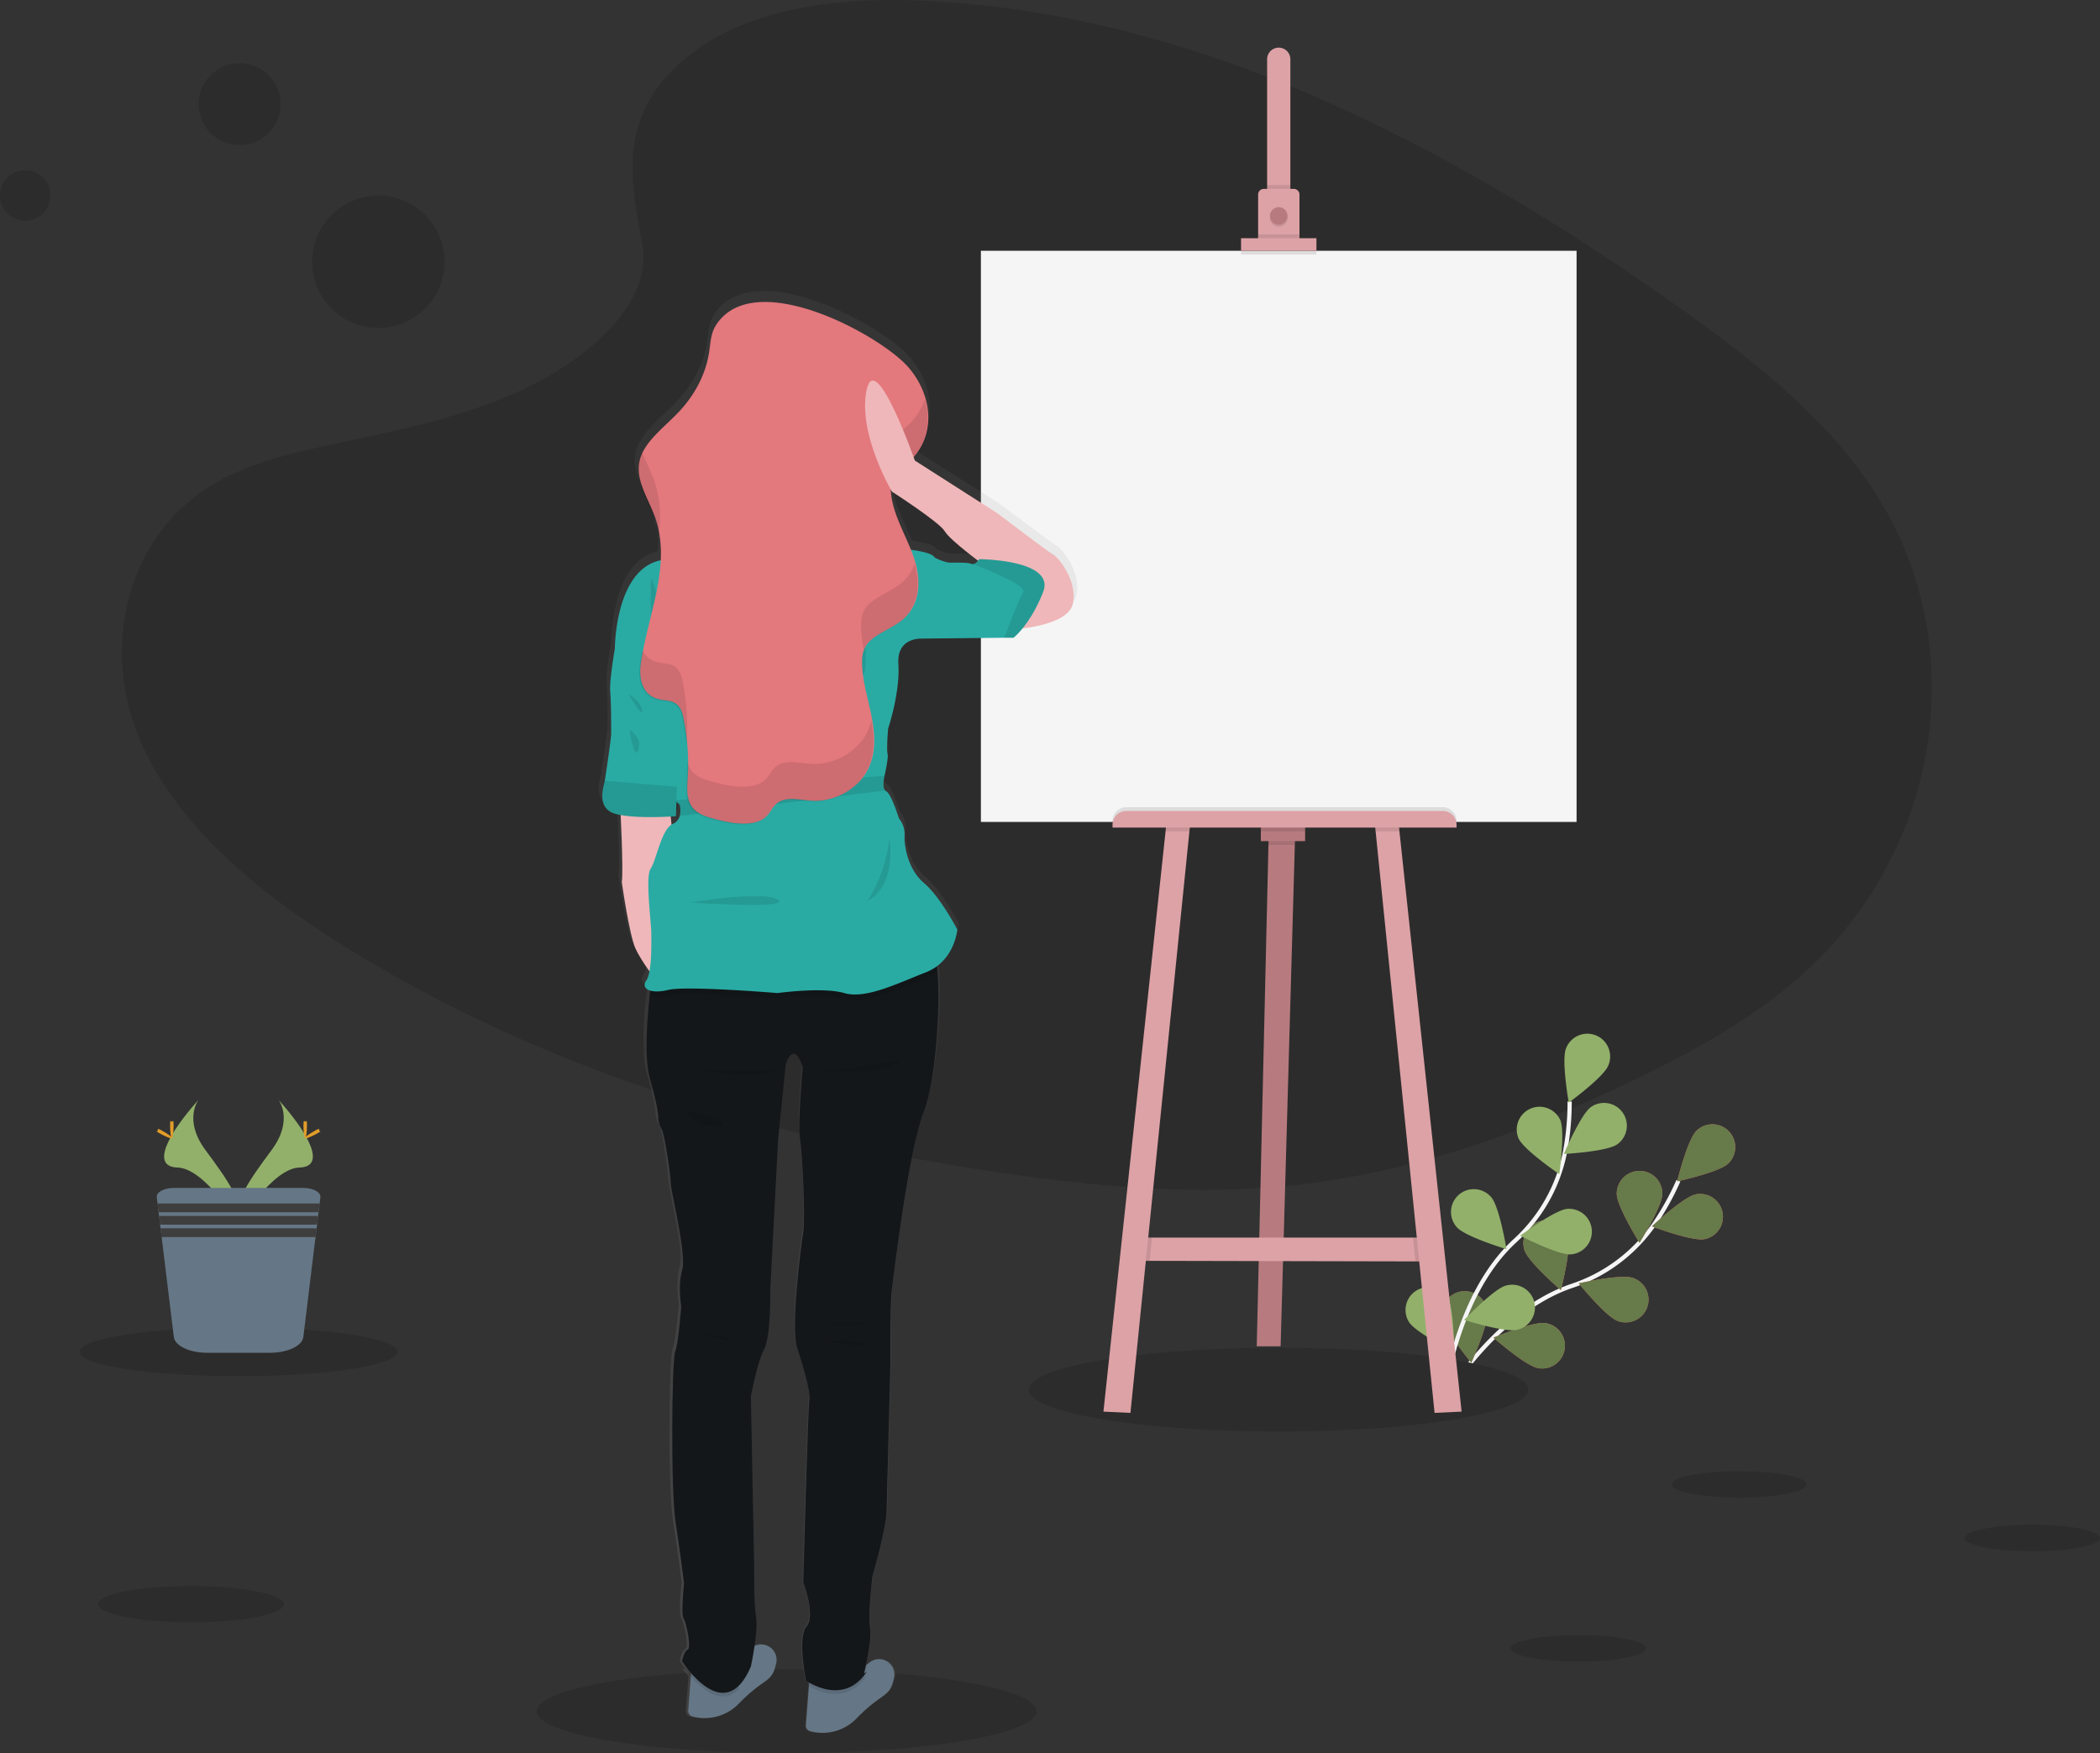<?xml version="1.0" encoding="UTF-8" standalone="no"?>
<svg
   xmlns:dc="http://purl.org/dc/elements/1.1/"
   xmlns:cc="http://creativecommons.org/ns#"
   xmlns:rdf="http://www.w3.org/1999/02/22-rdf-syntax-ns#"
   xmlns:svg="http://www.w3.org/2000/svg"
   xmlns="http://www.w3.org/2000/svg"
   xmlns:sodipodi="http://sodipodi.sourceforge.net/DTD/sodipodi-0.dtd"
   xmlns:inkscape="http://www.inkscape.org/namespaces/inkscape"
   id="ffe6bee8-e793-4e33-a4ab-3e285c6a5a44"
   data-name="Layer 1"
   width="998.95"
   height="833.99"
   viewBox="0 0 998.95 833.99"
   version="1.1"
   sodipodi:docname="empty_dark.svg"
   inkscape:version="1.0 (4035a4f, 2020-05-01)">
  <rect x="0" y="0" width="998.95" height="833.99" fill="#333333" stroke="none"/>
  <sodipodi:namedview
     inkscape:document-rotation="0"
     pagecolor="#ffffff"
     bordercolor="#666666"
     borderopacity="1"
     objecttolerance="10"
     gridtolerance="10"
     guidetolerance="10"
     inkscape:pageopacity="0"
     inkscape:pageshadow="2"
     inkscape:window-width="1440"
     inkscape:window-height="785"
     id="namedview1361"
     showgrid="false"
     inkscape:zoom="0.71823403"
     inkscape:cx="437.04191"
     inkscape:cy="464.97577"
     inkscape:window-x="0"
     inkscape:window-y="563"
     inkscape:window-maximized="0"
     inkscape:current-layer="ffe6bee8-e793-4e33-a4ab-3e285c6a5a44" />
  <defs
     id="defs1146">
    <linearGradient
       id="8849c9b4-5ff8-40d0-8d32-f1e3227b06d9"
       x1="499.14"
       y1="857.42"
       x2="499.14"
       y2="171.42"
       gradientUnits="userSpaceOnUse">
      <stop
         offset="0"
         stop-color="gray"
         stop-opacity="0.25"
         id="stop1139" />
      <stop
         offset="0.54"
         stop-color="gray"
         stop-opacity="0.12"
         id="stop1141" />
      <stop
         offset="1"
         stop-color="gray"
         stop-opacity="0.1"
         id="stop1143" />
    </linearGradient>
  </defs>
  <title
     id="title1148">blank canvas</title>
  <path
     d="M424.35,62.67c29.21-26,75.06-31.33,116.8-29.26,131.09,6.52,249.42,69.8,351.78,141.39,37.06,25.91,73.54,53.84,97.59,89.53,49,72.65,34.44,173.29-33.64,233.14-23.17,20.36-51.25,36-80.08,49.81-51.26,24.6-106.57,44.35-164.75,50-41.48,4-83.48.75-124.73-4.84C472.09,576.78,359,542.22,264.17,483.1,222.59,457.17,183.4,424.93,166.26,383S160.09,287.87,202.55,263c17.56-10.27,38.56-14.91,59.11-19.27,30.26-6.41,61-12.73,88.3-25.76,28.21-13.46,61.6-39.49,56-69.29C400,116.75,395.18,88.67,424.35,62.67Z"
     transform="translate(-100.52 -33.01)"
     fill="#eb7260"
     opacity="0.1"
     id="path1150"
     style="fill:#2d2c2c;fill-opacity:1;opacity:1" />
  <path
     d="M785.47,701.9s25.06-44.39,62.79-57.18a77.24,77.24,0,0,0,39.12-29.26,129.52,129.52,0,0,0,11.54-20.76"
     transform="translate(-100.52 -33.01)"
     fill="none"
     stroke="#535461"
     stroke-miterlimit="10"
     stroke-width="2"
     id="path1152"
     style="stroke:#f5f5f5;stroke-opacity:1" />
  <path
     d="M922.66,586.49c-4.3,4.18-24.33,8.49-24.33,8.49s4.91-19.89,9.21-24.06a10.85,10.85,0,0,1,15.12,15.57Z"
     transform="translate(-100.52 -33.01)"
     fill="#eb7260"
     id="path1154" />
  <path
     d="M911.33,622.48c-5.88,1.17-25-6.09-25-6.09s14.94-14,20.81-15.2a10.85,10.85,0,0,1,4.23,21.29Z"
     transform="translate(-100.52 -33.01)"
     fill="#eb7260"
     id="path1156" />
  <path
     d="M870.08,661.42c-5.67-2-18.54-17.9-18.54-17.9s20-4.56,25.64-2.6a10.85,10.85,0,1,1-7.1,20.5Z"
     transform="translate(-100.52 -33.01)"
     fill="#eb7260"
     id="path1158" />
  <path
     d="M832.23,683.86c-5.91-1-21.29-14.51-21.29-14.51s18.91-7.88,24.82-6.9a10.85,10.85,0,1,1-3.53,21.41Z"
     transform="translate(-100.52 -33.01)"
     fill="#eb7260"
     id="path1160" />
  <path
     d="M869.59,600.85c0,6,10.84,23.37,10.84,23.37s10.86-17.37,10.86-23.36a10.85,10.85,0,1,0-21.7,0Z"
     transform="translate(-100.52 -33.01)"
     fill="#eb7260"
     id="path1162" />
  <path
     d="M825.66,627.65c1.8,5.72,17.34,19.06,17.34,19.06s5.16-19.83,3.37-25.55a10.85,10.85,0,0,0-20.71,6.49Z"
     transform="translate(-100.52 -33.01)"
     fill="#eb7260"
     id="path1164" />
  <path
     d="M786.54,659.55c.8,5.94,13.87,21.72,13.87,21.72s8.44-18.67,7.64-24.61a10.85,10.85,0,0,0-21.51,2.89Z"
     transform="translate(-100.52 -33.01)"
     fill="#eb7260"
     id="path1166" />
  <path
     d="M922.66,586.49c-4.3,4.18-24.33,8.49-24.33,8.49s4.91-19.89,9.21-24.06a10.85,10.85,0,0,1,15.12,15.57Z"
     transform="translate(-100.52 -33.01)"
     opacity="0.25"
     id="path1168"
     style="fill:#667a4a;fill-opacity:1;opacity:1;fill-rule:nonzero" />
  <path
     d="M911.33,622.48c-5.88,1.17-25-6.09-25-6.09s14.94-14,20.81-15.2a10.85,10.85,0,0,1,4.23,21.29Z"
     transform="translate(-100.52 -33.01)"
     opacity="0.25"
     id="path1170"
     style="fill:#667a4a;fill-opacity:1;opacity:1" />
  <path
     d="M870.08,661.42c-5.67-2-18.54-17.9-18.54-17.9s20-4.56,25.64-2.6a10.85,10.85,0,1,1-7.1,20.5Z"
     transform="translate(-100.52 -33.01)"
     opacity="0.25"
     id="path1172"
     style="fill:#667a4a;fill-opacity:1;opacity:1" />
  <path
     d="M832.23,683.86c-5.91-1-21.29-14.51-21.29-14.51s18.91-7.88,24.82-6.9a10.85,10.85,0,1,1-3.53,21.41Z"
     transform="translate(-100.52 -33.01)"
     opacity="0.25"
     id="path1174"
     style="fill:#667a4a;fill-opacity:1;opacity:1" />
  <path
     d="M869.59,600.85c0,6,10.84,23.37,10.84,23.37s10.86-17.37,10.86-23.36a10.85,10.85,0,1,0-21.7,0Z"
     transform="translate(-100.52 -33.01)"
     opacity="0.25"
     id="path1176"
     style="fill:#667a4a;fill-opacity:1;opacity:1" />
  <path
     d="M825.66,627.65c1.8,5.72,17.34,19.06,17.34,19.06s5.16-19.83,3.37-25.55a10.85,10.85,0,0,0-20.71,6.49Z"
     transform="translate(-100.52 -33.01)"
     opacity="0.25"
     id="path1178"
     style="fill:#667a4a;fill-opacity:1;opacity:1" />
  <path
     d="M786.54,659.55c.8,5.94,13.87,21.72,13.87,21.72s8.44-18.67,7.64-24.61a10.85,10.85,0,0,0-21.51,2.89Z"
     transform="translate(-100.52 -33.01)"
     opacity="0.25"
     id="path1180"
     style="fill:#667a4a;fill-opacity:1;opacity:1" />
  <path
     d="M786.91,701s4.92-50.74,34.24-77.72a77.24,77.24,0,0,0,23.9-42.61A129.14,129.14,0,0,0,847.19,557"
     transform="translate(-100.52 -33.01)"
     fill="none"
     stroke="#535461"
     stroke-miterlimit="10"
     stroke-width="2"
     id="path1182"
     style="stroke:#f5f5f5;stroke-opacity:1" />
  <path
     d="M865.56,539.92c-2.24,5.56-18.8,17.62-18.8,17.62s-3.56-20.18-1.32-25.73a10.85,10.85,0,1,1,20.12,8.11Z"
     transform="translate(-100.52 -33.01)"
     fill="#eb7260"
     id="path1184"
     style="fill:#92b06a;fill-opacity:1;opacity:1" />
  <path
     d="M869.79,577.41c-4.9,3.45-25.36,4.57-25.36,4.57s8-18.87,12.87-22.32a10.85,10.85,0,0,1,12.49,17.75Z"
     transform="translate(-100.52 -33.01)"
     fill="#eb7260"
     id="path1186"
     style="fill:#92b06a;fill-opacity:1;opacity:1" />
  <path
     d="M847.86,629.73c-6,.5-24.2-8.86-24.2-8.86S840.07,608.61,846,608.1a10.85,10.85,0,0,1,1.82,21.63Z"
     transform="translate(-100.52 -33.01)"
     fill="#eb7260"
     id="path1188"
     style="fill:#92b06a;fill-opacity:1" />
  <path
     d="M822.35,665.58c-5.8,1.5-25.34-4.64-25.34-4.64s14.09-14.87,19.89-16.37a10.85,10.85,0,1,1,5.45,21Z"
     transform="translate(-100.52 -33.01)"
     fill="#eb7260"
     id="path1190"
     style="fill:#92b06a;fill-opacity:1" />
  <path
     d="M822.87,574.54c2.42,5.48,19.38,17,19.38,17s2.89-20.28.46-25.76a10.85,10.85,0,0,0-19.84,8.78Z"
     transform="translate(-100.52 -33.01)"
     fill="#eb7260"
     id="path1192"
     style="fill:#92b06a;fill-opacity:1" />
  <path
     d="M793.57,616.85c3.95,4.5,23.57,10.4,23.57,10.4s-3.31-20.22-7.27-24.72a10.85,10.85,0,1,0-16.3,14.32Z"
     transform="translate(-100.52 -33.01)"
     fill="#eb7260"
     id="path1194"
     style="fill:#92b06a;fill-opacity:1" />
  <path
     d="M770.73,661.87c3.14,5.11,21.48,14.23,21.48,14.23s.15-20.48-3-25.59a10.85,10.85,0,1,0-18.49,11.36Z"
     transform="translate(-100.52 -33.01)"
     fill="#eb7260"
     id="path1196"
     style="fill:#92b06a;fill-opacity:1" />
  <ellipse
     cx="374.17"
     cy="814.05"
     rx="118.88"
     ry="19.93"
     fill="#eb7260"
     opacity="0.1"
     id="ellipse1198"
     style="fill:#2d2c2c;fill-opacity:1;opacity:1" />
  <ellipse
     cx="608.16"
     cy="661.06"
     rx="118.88"
     ry="19.93"
     fill="#eb7260"
     opacity="0.1"
     id="ellipse1200"
     style="fill:#2d2c2c;fill-opacity:1;opacity:1" />
  <polygon
     points="616.05 398.03 615.94 401.92 609.18 640.44 597.82 640.44 603.39 401.92 603.5 397.43 616.05 398.03"
     fill="#b77b7f"
     id="polygon1202" />
  <polygon
     points="681.82 600.09 673.31 600.07 546.87 599.8 540.13 599.79 543.72 588.73 680.92 588.73 681.82 600.09"
     fill="#dda2a6"
     id="polygon1204" />
  <polygon
     points="616.05 398.03 615.94 401.92 603.39 401.92 603.5 397.43 616.05 398.03"
     opacity="0.1"
     id="polygon1206" />
  <rect
     x="599.77"
     y="392.2"
     width="21.07"
     height="7.93"
     fill="#b77b7f"
     id="rect1208" />
  <polygon
     points="547.99 588.73 546.87 599.8 540.13 599.79 543.72 588.73 547.99 588.73"
     opacity="0.1"
     id="polygon1210" />
  <polygon
     points="566.14 392.05 565.79 395.49 537.74 672.13 524.89 671.52 554.45 395.49 554.78 392.35 566.14 392.05"
     fill="#dda2a6"
     id="polygon1212" />
  <polygon
     points="681.82 600.09 673.31 600.07 672.16 588.73 680.92 588.73 681.82 600.09"
     opacity="0.1"
     id="polygon1214" />
  <polygon
     points="695.27 671.52 682.41 672.13 654.37 395.49 654.02 392.05 665.37 392.35 665.7 395.49 695.27 671.52"
     fill="#dda2a6"
     id="polygon1216" />
  <rect
     style="fill:#f5f5f5;fill-opacity:1"
     x="466.6"
     y="119.3"
     width="283.36"
     height="271.7"
     fill="#fff"
     id="rect1218" />
  <path
     d="M714.33,61.44v65.61H703.28V61.44a5.53,5.53,0,1,1,11.05,0Z"
     transform="translate(-100.52 -33.01)"
     fill="#dda2a6"
     id="path1220" />
  <rect
     x="602.75"
     y="88.07"
     width="11.06"
     height="5.97"
     opacity="0.1"
     id="rect1222" />
  <path
     d="M718.67,125.56v21.66H699V125.56a2.68,2.68,0,0,1,2.69-2.69H716A2.69,2.69,0,0,1,718.67,125.56Z"
     transform="translate(-100.52 -33.01)"
     fill="#dda2a6"
     id="path1224" />
  <circle
     cx="608.28"
     cy="103.61"
     r="4.18"
     opacity="0.1"
     id="circle1226" />
  <circle
     cx="608.28"
     cy="102.71"
     r="4.18"
     fill="#b77b7f"
     id="circle1228" />
  <rect
     x="598.42"
     y="111.53"
     width="19.73"
     height="2.69"
     opacity="0.1"
     id="rect1230" />
  <rect
     x="590.35"
     y="115.12"
     width="35.87"
     height="5.98"
     opacity="0.1"
     id="rect1232" />
  <rect
     x="590.35"
     y="113.32"
     width="35.87"
     height="5.98"
     fill="#dda2a6"
     id="rect1234" />
  <path
     d="M535.72,384H686.37a6.5,6.5,0,0,1,6.5,6.5v1.42a0,0,0,0,1,0,0H529.22a0,0,0,0,1,0,0v-1.42A6.5,6.5,0,0,1,535.72,384Z"
     opacity="0.1"
     id="path1236" />
  <polygon
     points="554.78 392.35 566.14 392.05 565.79 395.49 554.45 395.49 554.78 392.35"
     opacity="0.1"
     id="polygon1238" />
  <rect
     x="599.77"
     y="392.2"
     width="21.07"
     height="3.29"
     opacity="0.1"
     id="rect1240" />
  <polygon
     points="665.7 395.49 654.37 395.49 654.02 392.05 665.37 392.35 665.7 395.49"
     opacity="0.1"
     id="polygon1242" />
  <path
     d="M535.72,385.77H686.37a6.5,6.5,0,0,1,6.5,6.5v1.42a0,0,0,0,1,0,0H529.22a0,0,0,0,1,0,0v-1.42A6.5,6.5,0,0,1,535.72,385.77Z"
     fill="#dda2a6"
     id="path1244" />
  <path
     d="M603.21,292.64c-2.27-1.2-27-19.88-27-19.88l-39.91-25.31s-.21-.6-.59-1.63c10.95-12.43,8.56-30.47-2.58-43.15-13.5-15.38-74.5-48.49-92.88-20.17-2.57,4-2.66,8.54-3.33,12.94-1.57,10.27-6.63,20.22-14.57,28.6-6.12,6.47-14.15,12.43-17.67,19.75,0-.09-.07-.18-.1-.28a18.36,18.36,0,0,0-1.83,5C401,257.44,407,266,410.19,274.69a47.5,47.5,0,0,1,2.32,9.08c.08-.62.15-1.23.22-1.85a58.06,58.06,0,0,1,.79,13.36c-22.15,4.51-22.16,42.4-22.16,42.4s-2.73,15.06-2.27,20.49.45,17.17.45,20-2.73,20.48-3,22.6a.51.51,0,0,1,0,.09c-.4,2.32-4.55,13.5,5.48,16,.7.18,1.44.33,2.21.47.43,9.05,1.21,28,.52,32.22,0,0,3.65,25.46,6.68,31.93a73.44,73.44,0,0,0,6.7,10.82,11.92,11.92,0,0,1-1.54,4.39c-1.55,2.23-.75,4.06,1.84,4.85-.09.77-.19,1.64-.3,2.62-1.11,9.82-2.77,29.34.05,39.23,3.87,13.56,4.1,18.08,4.1,18.08s0,4.06,1.6,6.32,4.55,23.28,4.55,26.67,7.74,33.89,5.46,41.12-.45,17.4-.45,17.4-1.37,17.85-3,21.69-2.28,65.75.22,81.79,4.1,29.37,4.1,29.37-1.59,14.69-.23,16.72,3.87,14.24,2.05,14.91-2.73,5.65-2.73,5.65a50.39,50.39,0,0,0,3.11,4.23,17,17,0,0,1-2.05-.87c.72,1,1.8,2.42,3.13,4l-1.25,16.25a2.72,2.72,0,0,0,2,2.85,22.87,22.87,0,0,0,22.62-6.36c11.38-11.52,15.25-9.94,17.3-16.94.22-.75.41-1.49.57-2.19,1.47-6.24-5.18-10.88-10.47-8.22.73-4.94,1.3-10.55.75-13.72-1.14-6.55-.91-23.72-.91-23.72l-1.59-82.25s2.95-16.27,6.37-22.59,3-28.47,3-28.47l3.87-72.76,3.64-35.47s3.64-12.2,8.19,1.36c0,0-2.5,27.33-1.36,33.89s2.73,38.41,1.59,45.41-6.14,45.42-3,55.13S486,694.15,485.3,698s-3,87.21-3,87.21,6.15,16,1.6,21.24-.23,26-.23,26,.55.39,1.49.93l-.13,1.73-1.43,18.69a2.74,2.74,0,0,0,2,2.86,22.86,22.86,0,0,0,22.62-6.36c11.38-11.53,15.25-9.94,17.3-16.95.22-.75.41-1.48.58-2.19,1.6-6.81-6.5-11.75-11.92-7.3l-.27.23a9.41,9.41,0,0,1-.89.67,4.3,4.3,0,0,1-.45.29c1.14-5.16,2.8-14,2-18.14-1.14-6.1,1.13-24.62,1.13-24.62s6.6-22.15,6.83-31l1.82-70.49s-.22-28.7.69-35.7,8.19-67.56,15.47-85.64c5.59-13.84,8.09-49.16,6.61-67.07-.08-.88-.16-1.73-.26-2.52,8.93-6.59,9.82-17.55,9.82-17.55s-8.2-15.66-16.09-22.29S531,432,531.28,427.15a11.88,11.88,0,0,0-2.73-8.13s-3.64-11.75-6.07-12.95a1.9,1.9,0,0,1-.53-.4c-1.65-1.77-.38-6.83-.38-6.83l0-.16c.29-1.17,2-8.75,1.49-10.69-.61-2.1.3-12.05.3-12.05s5.77-17.17,4.86-30.73,11.84-12.35,11.84-12.35l39.37-.41,4.48,0a31.53,31.53,0,0,0,4.31-4.46c7.5-.89,22.67-3.72,24.37-12C614.9,305,605.49,293.85,603.21,292.64ZM420.81,418l.27-6.89c.93.8,1.55,1.31,1.55,1.31a10.78,10.78,0,0,1,.07,5.52,5.89,5.89,0,0,1-3.41,3.82,4.14,4.14,0,0,0-.55.29l-.38-3.89Zm142.8-121c-1.67-.75-7.29-.6-10.18-.6s-7.58-2.41-7.58-2.41c-1-1.95-6.53-3.11-11.45-3.77-3.74-9.22-9-18.21-9.71-27.82,0-.35,0-.7-.05-1.05l.57,1s22.92,14.62,25.5,19c2,3.34,11.63,10.8,16.09,14.14a4.59,4.59,0,0,1-2.45,1.64A1.35,1.35,0,0,1,563.61,297Z"
     transform="translate(-100.52 -33.01)"
     fill="url(#8849c9b4-5ff8-40d0-8d32-f1e3227b06d9)"
     id="path1246" />
  <path
     d="M525.76,831.22c-.17.7-.35,1.43-.57,2.17-2,7-5.83,5.38-17,16.81a22.38,22.38,0,0,1-22.27,6.32,2.7,2.7,0,0,1-2-2.84l1.41-18.54.67-8.92s17.84,5,26.92-1.35a10.77,10.77,0,0,0,.88-.67A2.75,2.75,0,0,0,514,824,7.29,7.29,0,0,1,525.76,831.22Z"
     transform="translate(-100.52 -33.01)"
     fill="#67647e"
     id="path1248"
     style="fill:#657786;fill-opacity:1" />
  <path
     d="M469.76,824.22c-.17.7-.35,1.43-.57,2.17-2,7-5.83,5.38-17,16.81a22.38,22.38,0,0,1-22.27,6.32,2.7,2.7,0,0,1-2-2.84l1.41-18.54.67-8.92s17.84,5,26.92-1.35a10.77,10.77,0,0,0,.88-.67A2.75,2.75,0,0,0,458,817,7.29,7.29,0,0,1,469.76,824.22Z"
     transform="translate(-100.52 -33.01)"
     fill="#67647e"
     id="path1250"
     style="fill:#657786;fill-opacity:1" />
  <path
     d="M451.33,827l.72,9.64c-10.24,10.23-22.43-5-26-10C435.44,831.48,451.33,827,451.33,827Z"
     transform="translate(-100.52 -33.01)"
     opacity="0.1"
     id="path1252" />
  <path
     d="M511.52,830.92l1.34-.89c-9.35,14.22-23.24,7.66-27.57,5.11l.67-8.92s17.84,5,26.92-1.35C512.17,828.35,511.52,830.92,511.52,830.92Z"
     transform="translate(-100.52 -33.01)"
     opacity="0.1"
     id="path1254" />
  <path
     d="M540,561.69c-7.18,17.93-14.35,78-15.25,85s-.67,35.42-.67,35.42L522.28,752c-.23,8.75-6.73,30.72-6.73,30.72s-2.24,18.38-1.12,24.43-2.91,22-2.91,22l1.34-.9c-11.21,17-28.92,4.26-28.92,4.26s-4.26-20.62.23-25.78-1.57-21.07-1.57-21.07,2.24-82.72,2.91-86.53-2.69-15.47-5.83-25.11,1.8-47.75,2.92-54.7-.45-38.56-1.57-45.06,1.34-33.63,1.34-33.63c-4.48-13.45-8.07-1.34-8.07-1.34l-3.59,35.19-3.81,72.19s.45,22-2.91,28.25-6.28,22.41-6.28,22.41l1.57,81.61s-.22,17,.9,23.53-2.47,23.32-2.47,23.32C445.16,855.36,425,823.3,425,823.3s.9-4.93,2.69-5.6-.67-12.78-2-14.8.22-16.59.22-16.59-1.57-13.22-4-29.14-1.79-77.34-.22-81.15,2.91-21.52,2.91-21.52-1.79-10.09.45-17.27-5.38-37.43-5.38-40.8-2.91-24.21-4.48-26.45-1.57-6.28-1.57-6.28-.22-4.48-4-17.93c-2.78-9.82-1.14-29.18-.05-38.93.39-3.61.73-5.91.73-5.91S538.87,480.08,544,484.79c1.2,1.11,2,4.92,2.47,10.35C548,512.9,545.48,548,540,561.69Z"
     transform="translate(-100.52 -33.01)"
     fill="#444053"
     id="path1256"
     style="fill:#14171a;fill-opacity:1" />
  <path
     d="M491.34,662.49c.6,0,14.8,1.2,20,.15S491.34,662.49,491.34,662.49Z"
     transform="translate(-100.52 -33.01)"
     opacity="0.1"
     id="path1258" />
  <path
     d="M492.39,670.86S512,674.3,513,672.51,492.39,670.86,492.39,670.86Z"
     transform="translate(-100.52 -33.01)"
     opacity="0.1"
     id="path1260" />
  <path
     d="M432.46,667.27s10.16.45,15.69,3S432.46,667.27,432.46,667.27Z"
     transform="translate(-100.52 -33.01)"
     opacity="0.1"
     id="path1262" />
  <path
     d="M395.54,415.9s1.64,31.23.75,36.76c0,0,3.58,25.26,6.57,31.68s9.42,14.5,9.42,14.5l8.82-62L419,415.6Z"
     transform="translate(-100.52 -33.01)"
     fill="#efb7b9"
     id="path1264" />
  <circle
     cx="387.68"
     cy="206.09"
     r="34.52"
     fill="#efb7b9"
     id="circle1266" />
  <path
     d="M470.27,255.23s-10.76,21.08-21.52,30.94,64.56,21.07,66.35,21.07S501.65,262.41,504.34,257,470.27,255.23,470.27,255.23Z"
     transform="translate(-100.52 -33.01)"
     fill="#efb7b9"
     id="path1268" />
  <path
     d="M546.49,495.14a22.43,22.43,0,0,1-5.54,3.1c-13.74,5.38-28.69,12.85-38.85,9.87s-31.68,0-31.68,0-43.35-3.59-52-1.5c-3.94.95-7,.91-9,.23.39-3.61.73-5.91.73-5.91S538.87,480.08,544,484.79C545.22,485.9,546,489.71,546.49,495.14Z"
     transform="translate(-100.52 -33.01)"
     opacity="0.1"
     id="path1270" />
  <path
     d="M555.9,475.22s-1.19,14.95-14.95,20.33-28.69,12.85-38.85,9.87-31.68,0-31.68,0-43.35-3.59-52-1.5-13.16-.59-10.47-4.48,2.4-16.74,2.4-22.12-3-27.2-.31-31.09S415.12,427.4,420.5,425a5.86,5.86,0,0,0,3.36-3.79,10.84,10.84,0,0,0-.07-5.47s-.91-.75-2.16-1.86c-3.17-2.83-8.53-8.08-6.81-9.8,2.39-2.4,0-17.94,0-17.94s-5.68-11.95-3.58-16.43S393,341.61,393,341.61s0-40.64,24.51-42.44c0,0,17.34.6,19.43-7.17s15.84-12.26,15.84-12.26l31.39,6.88s27.79,6,32.88,2.39,9,4.78,9,4.78,17.33.9,19.12,4.49-5.67,38.55-5.67,38.55-12.56-1.19-11.66,12.26S523,379.58,523,379.58s-.9,9.86-.3,11.95c.56,1.93-1.18,9.45-1.46,10.61l0,.15s-1.25,5,.37,6.78a2,2,0,0,0,.52.4c2.4,1.19,6,12.85,6,12.85a11.83,11.83,0,0,1,2.69,8.07c-.29,4.79,1.5,16.14,9.27,22.72S555.9,475.22,555.9,475.22Z"
     transform="translate(-100.52 -33.01)"
     fill="#a36468"
     id="path1272"
     style="fill:#29aba4;fill-opacity:1" />
  <path
     d="M422.59,406l0,1.27-.54,14s-18.39,1.49-28.4-1-5.8-13.6-5.4-15.9a.37.37,0,0,0,0-.09c.29-2.1,3-19.58,3-22.42s0-14.5-.45-19.88S393,341.61,393,341.61l1.94-2.38L416,347.3Z"
     transform="translate(-100.52 -33.01)"
     fill="#a36468"
     id="path1274"
     style="fill:#29aba4;fill-opacity:1" />
  <path
     d="M422.54,407.3l-.54,14s-18.39,1.49-28.4-1-5.8-13.6-5.4-15.9Z"
     transform="translate(-100.52 -33.01)"
     opacity="0.1"
     id="path1276" />
  <path
     d="M423.86,421.22a10.84,10.84,0,0,0-.07-5.47s-.91-.75-2.16-1.86c15.83-2.21,78.52-10.81,99.63-11.75l0,.15s-1.25,5,.37,6.78Z"
     transform="translate(-100.52 -33.01)"
     opacity="0.1"
     id="path1278" />
  <path
     d="M523.62,432s3.89,22-10.61,29.74C513,461.78,521.23,450.87,523.62,432Z"
     transform="translate(-100.52 -33.01)"
     opacity="0.1"
     id="path1280" />
  <path
     d="M428.72,462.37s35-6,41.85-1.34S428.72,462.37,428.72,462.37Z"
     transform="translate(-100.52 -33.01)"
     opacity="0.1"
     id="path1282" />
  <path
     d="M511.52,326.22s-5.38,22.12-1.35,27.2S511.52,326.22,511.52,326.22Z"
     transform="translate(-100.52 -33.01)"
     opacity="0.1"
     id="path1284" />
  <path
     d="M410.19,308.14s4.93,8.22,1.94,16.74S410.19,308.14,410.19,308.14Z"
     transform="translate(-100.52 -33.01)"
     opacity="0.1"
     id="path1286" />
  <path
     d="M400,380.18s6.28,3.73,4.19,9.56S400,380.18,400,380.18Z"
     transform="translate(-100.52 -33.01)"
     opacity="0.1"
     id="path1288" />
  <path
     d="M399.43,363.14s5.82,3.14,6.57,7.77S399.43,363.14,399.43,363.14Z"
     transform="translate(-100.52 -33.01)"
     opacity="0.1"
     id="path1290" />
  <path
     d="M485.81,541.88s36.62,3.74,43.94-4.93C529.75,537,496.72,543.53,485.81,541.88Z"
     transform="translate(-100.52 -33.01)"
     opacity="0.1"
     id="path1292" />
  <path
     d="M422.59,539.79s39.31,9.27,47.08,1.94C469.67,541.73,435.89,544.27,422.59,539.79Z"
     transform="translate(-100.52 -33.01)"
     opacity="0.1"
     id="path1294" />
  <path
     d="M488.65,554s16.44,0,24.06.45S488.65,554,488.65,554Z"
     transform="translate(-100.52 -33.01)"
     opacity="0.1"
     id="path1296" />
  <path
     d="M425.28,561s8.07,9.12,17.19,7.48S425.28,561,425.28,561Z"
     transform="translate(-100.52 -33.01)"
     opacity="0.1"
     id="path1298" />
  <path
     d="M441.13,187.65c-2.53,3.93-2.62,8.48-3.28,12.84-1.54,10.19-6.53,20.06-14.34,28.38-7.17,7.62-17,14.53-18.86,23.84-1.76,8.84,4.21,17.35,7.34,26,8.25,22.69-3.27,46.49-6.63,69.91-.93,6.47.19,14.74,8.16,16.89,2.49.68,5.34.59,7.58,1.67,3,1.44,3.92,4.43,4.47,7.12a108.82,108.82,0,0,1,2.06,29.28c-.36,5.5-.76,11.83,4.44,15.61,2.36,1.73,5.54,2.61,8.61,3.44,8.19,2.21,18.78,4,24.3-1.19,2.32-2.17,3.19-5.23,6.08-6.95,4.33-2.57,10.47-.83,15.92-.56,11.19.56,21.47-6,25.88-13.91s4-17,2.4-25.53-4.46-17-4.66-25.66c-.07-3,.2-6.05,1.92-8.71,3.33-5.15,11.08-7.49,16.38-11.54,9.93-7.6,9.9-20.05,6.29-30.47S525.1,277.7,524.3,266.93a11.87,11.87,0,0,1,1.47-7.53c1.42-2.19,3.9-3.83,6-5.64,14.49-12.24,12.78-32.34.8-46.1C519.31,192.41,459.23,159.56,441.13,187.65Z"
     transform="translate(-100.52 -33.01)"
     fill="#e3787d"
     id="path1300" />
  <g
     opacity="0.1"
     id="g1312">
    <path
       d="M413.83,288.13c1.13-9.09.92-18.1-2.29-26.95-1.58-4.34-3.87-8.65-5.54-13a18.76,18.76,0,0,0-1.8,5c-1.76,8.84,4.21,17.35,7.34,26A47.28,47.28,0,0,1,413.83,288.13Z"
       transform="translate(-100.52 -33.01)"
       id="path1302" />
    <path
       d="M427.18,386.05a109.22,109.22,0,0,0-2.05-29.28c-.56-2.69-1.48-5.67-4.48-7.11-2.24-1.08-5.09-1-7.58-1.67a10.33,10.33,0,0,1-7-5.78c-.46,2.28-.86,4.55-1.19,6.83-.93,6.47.19,14.74,8.16,16.89,2.49.67,5.34.58,7.58,1.66,3,1.44,3.92,4.43,4.48,7.12a110.81,110.81,0,0,1,1.92,13.52C427.09,387.49,427.13,386.77,427.18,386.05Z"
       transform="translate(-100.52 -33.01)"
       id="path1304" />
    <path
       d="M512.42,382.5c-4.42,7.94-14.7,14.47-25.89,13.91-5.45-.28-11.59-2-15.91.56-2.89,1.71-3.77,4.78-6.09,6.95-5.52,5.15-16.11,3.4-24.3,1.19-3.07-.84-6.24-1.71-8.61-3.44a10.8,10.8,0,0,1-4.25-6.9c.06,3.07,0,6.15-.19,9.22-.36,5.5-.76,11.83,4.44,15.62,2.37,1.72,5.54,2.6,8.61,3.43,8.19,2.21,18.78,4,24.3-1.19,2.32-2.17,3.2-5.23,6.09-7,4.32-2.57,10.46-.83,15.91-.56,11.19.56,21.47-6,25.89-13.91,4.24-7.64,4.05-16.28,2.57-24.53A26.87,26.87,0,0,1,512.42,382.5Z"
       transform="translate(-100.52 -33.01)"
       id="path1306" />
    <path
       d="M531.36,236.28c-2.14,1.8-4.62,3.45-6,5.64a11.87,11.87,0,0,0-1.47,7.53,40.06,40.06,0,0,0,2.06,9.6,39.94,39.94,0,0,1,5.45-4.84c9.8-8.27,12.18-20.14,9-31.22A28.54,28.54,0,0,1,531.36,236.28Z"
       transform="translate(-100.52 -33.01)"
       id="path1308" />
    <path
       d="M528.45,311.05c-5.29,4.05-13.05,6.4-16.37,11.55-1.73,2.66-2,5.73-1.93,8.7a60.08,60.08,0,0,0,1.28,10.4,9.62,9.62,0,0,1,.65-1.17c3.32-5.15,11.08-7.49,16.37-11.54,9.07-6.94,9.83-17.92,7.15-27.71A20.76,20.76,0,0,1,528.45,311.05Z"
       transform="translate(-100.52 -33.01)"
       id="path1310" />
  </g>
  <path
     d="M582.8,332.35s25.86-1.34,28.1-12.25-7-22-9.26-23.17S575,277.2,575,277.2l-39.3-25.1s-18.83-54-23-33.33,12.11,48.12,12.11,48.12,22.56,14.5,25.1,18.83S568,301.41,568,301.41Z"
     transform="translate(-100.52 -33.01)"
     fill="#efb7b9"
     id="path1314" />
  <path
     d="M596.7,314.71c-6.12,15.55-14.05,21.68-14.05,21.68l-4.41,0-38.77.4L535,324.58l6.28-26.46,3.88.16s4.64,2.39,7.47,2.39,8.38-.15,10,.59a1.23,1.23,0,0,0,.73.11c1.47-.15,3-2.35,3-2.35S602.83,299.17,596.7,314.71Z"
     transform="translate(-100.52 -33.01)"
     fill="#a36468"
     id="path1316"
     style="fill:#29aba4;fill-opacity:1" />
  <path
     d="M596.7,314.71c-6.12,15.55-14.05,21.68-14.05,21.68l-4.41,0c2.3-6.16,7.15-18.8,9-21.72,1.81-2.76-14.43-9.63-23.93-13.34,1.47-.15,3-2.35,3-2.35S602.83,299.17,596.7,314.71Z"
     transform="translate(-100.52 -33.01)"
     opacity="0.1"
     id="path1318" />
  <ellipse
     cx="90.82"
     cy="763.14"
     rx="44.18"
     ry="8.64"
     fill="#eb7260"
     opacity="0.1"
     id="ellipse1320"
     style="fill:#2d2c2c;fill-opacity:1;opacity:1" />
  <ellipse
     cx="827.28"
     cy="706.15"
     rx="32.18"
     ry="6.29"
     fill="#eb7260"
     opacity="0.1"
     id="ellipse1322"
     style="fill:#2d2c2c;fill-opacity:1;opacity:1" />
  <ellipse
     cx="966.77"
     cy="731.64"
     rx="32.18"
     ry="6.29"
     fill="#eb7260"
     opacity="0.1"
     id="ellipse1324"
     style="fill:#2d2c2c;fill-opacity:1;opacity:1" />
  <ellipse
     cx="750.78"
     cy="784.14"
     rx="32.18"
     ry="6.29"
     fill="#eb7260"
     opacity="0.1"
     id="ellipse1326"
     style="fill:#2d2c2c;fill-opacity:1;opacity:1" />
  <path
     d="M233.09,556.31s7.24,9.47-3.34,23.75S210.46,606.4,214,615.31c0,0,15.95-26.53,28.94-26.9S247.38,572.27,233.09,556.31Z"
     transform="translate(-100.52 -33.01)"
     fill="#eb7260"
     id="path1328"
     style="fill:#92b06a;fill-opacity:1" />
  <path
     d="M233.09,556.31a11.79,11.79,0,0,1,1.48,3c12.67,14.89,19.42,28.78,7.24,29.13-11.34.32-24.95,20.61-28.21,25.73a9.44,9.44,0,0,0,.39,1.17s15.95-26.53,28.94-26.9S247.38,572.27,233.09,556.31Z"
     transform="translate(-100.52 -33.01)"
     opacity="0.1"
     id="path1330"
     style="fill:#92b06a;fill-opacity:1" />
  <path
     d="M246.54,568.37c0,3.33-.37,6-.83,6s-.84-2.7-.84-6,.47-1.76.93-1.76S246.54,565,246.54,568.37Z"
     transform="translate(-100.52 -33.01)"
     fill="#ffd037"
     id="path1332"
     style="fill:#e19d29;fill-opacity:1" />
  <path
     d="M251.16,572.35c-2.92,1.59-5.47,2.56-5.69,2.15s2-2,4.89-3.62,1.77-.43,2,0S254.08,570.75,251.16,572.35Z"
     transform="translate(-100.52 -33.01)"
     fill="#ffd037"
     id="path1334"
     style="fill:#e19d29;fill-opacity:1" />
  <path
     d="M194.88,556.31s-7.24,9.47,3.34,23.75S217.51,606.4,214,615.31c0,0-16-26.53-29-26.9S180.59,572.27,194.88,556.31Z"
     transform="translate(-100.52 -33.01)"
     fill="#eb7260"
     id="path1336"
     style="fill:#92b06a;fill-opacity:1" />
  <path
     d="M194.88,556.31a11.79,11.79,0,0,0-1.48,3c-12.67,14.89-19.42,28.78-7.24,29.13,11.34.32,25,20.61,28.21,25.73a11.41,11.41,0,0,1-.38,1.17s-16-26.53-29-26.9S180.59,572.27,194.88,556.31Z"
     transform="translate(-100.52 -33.01)"
     opacity="0.1"
     id="path1338"
     style="fill:#92b06a;fill-opacity:1" />
  <path
     d="M181.43,568.37c0,3.33.37,6,.83,6s.84-2.7.84-6-.47-1.76-.93-1.76S181.43,565,181.43,568.37Z"
     transform="translate(-100.52 -33.01)"
     fill="#ffd037"
     id="path1340"
     style="fill:#e19d29;fill-opacity:1" />
  <path
     d="M176.81,572.35c2.93,1.59,5.47,2.56,5.7,2.15s-2-2-4.9-3.62-1.77-.43-2,0S173.89,570.75,176.81,572.35Z"
     transform="translate(-100.52 -33.01)"
     fill="#ffd037"
     id="path1342"
     style="fill:#e19d29;fill-opacity:1" />
  <ellipse
     cx="113.46"
     cy="643.07"
     rx="75.65"
     ry="11.61"
     fill="#eb7260"
     opacity="0.1"
     id="ellipse1344"
     style="fill:#2d2c2c;fill-opacity:1;opacity:1" />
  <path
     d="M252.92,602.56l-.36,3-.51,4.17-.21,1.74-.51,4.18-.22,1.74-.51,4.17L244.82,669c-.52,4.24-7.44,7.54-15.8,7.54H199c-8.36,0-15.27-3.3-15.79-7.54l-5.79-47.45-.51-4.17-.21-1.74-.52-4.18-.21-1.74-.51-4.17-.36-3c-.29-2.4,3.45-4.42,8.18-4.42h61.52C249.47,598.14,253.22,600.16,252.92,602.56Z"
     transform="translate(-100.52 -33.01)"
     fill="#65617d"
     id="path1346"
     style="fill:#657786;fill-opacity:1" />
  <polygon
     points="152.03 572.5 151.53 576.68 75.39 576.68 74.89 572.5 152.03 572.5"
     fill="#9d9cb5"
     id="polygon1348"
     style="fill:#3e3e3e;fill-opacity:1" />
  <polygon
     points="151.31 578.42 150.81 582.59 76.12 582.59 75.61 578.42 151.31 578.42"
     fill="#9d9cb5"
     id="polygon1350"
     style="fill:#3e3e3e;fill-opacity:1" />
  <polygon
     points="150.59 584.33 150.08 588.5 76.84 588.5 76.33 584.33 150.59 584.33"
     fill="#9d9cb5"
     id="polygon1352"
     style="fill:#3e3e3e;fill-opacity:1" />
  <circle
     cx="179.99"
     cy="124.52"
     r="31.5"
     fill="#eb7260"
     opacity="0.1"
     id="circle1354"
     style="fill:#2d2c2c;fill-opacity:1;opacity:1" />
  <circle
     cx="113.99"
     cy="49.52"
     r="19.5"
     fill="#eb7260"
     opacity="0.1"
     id="circle1356"
     style="fill:#2d2c2c;fill-opacity:1;opacity:1" />
  <circle
     cx="12"
     cy="93.02"
     r="12"
     fill="#eb7260"
     opacity="0.1"
     id="circle1358"
     style="fill:#2d2c2c;fill-opacity:1;opacity:1" />
</svg>

